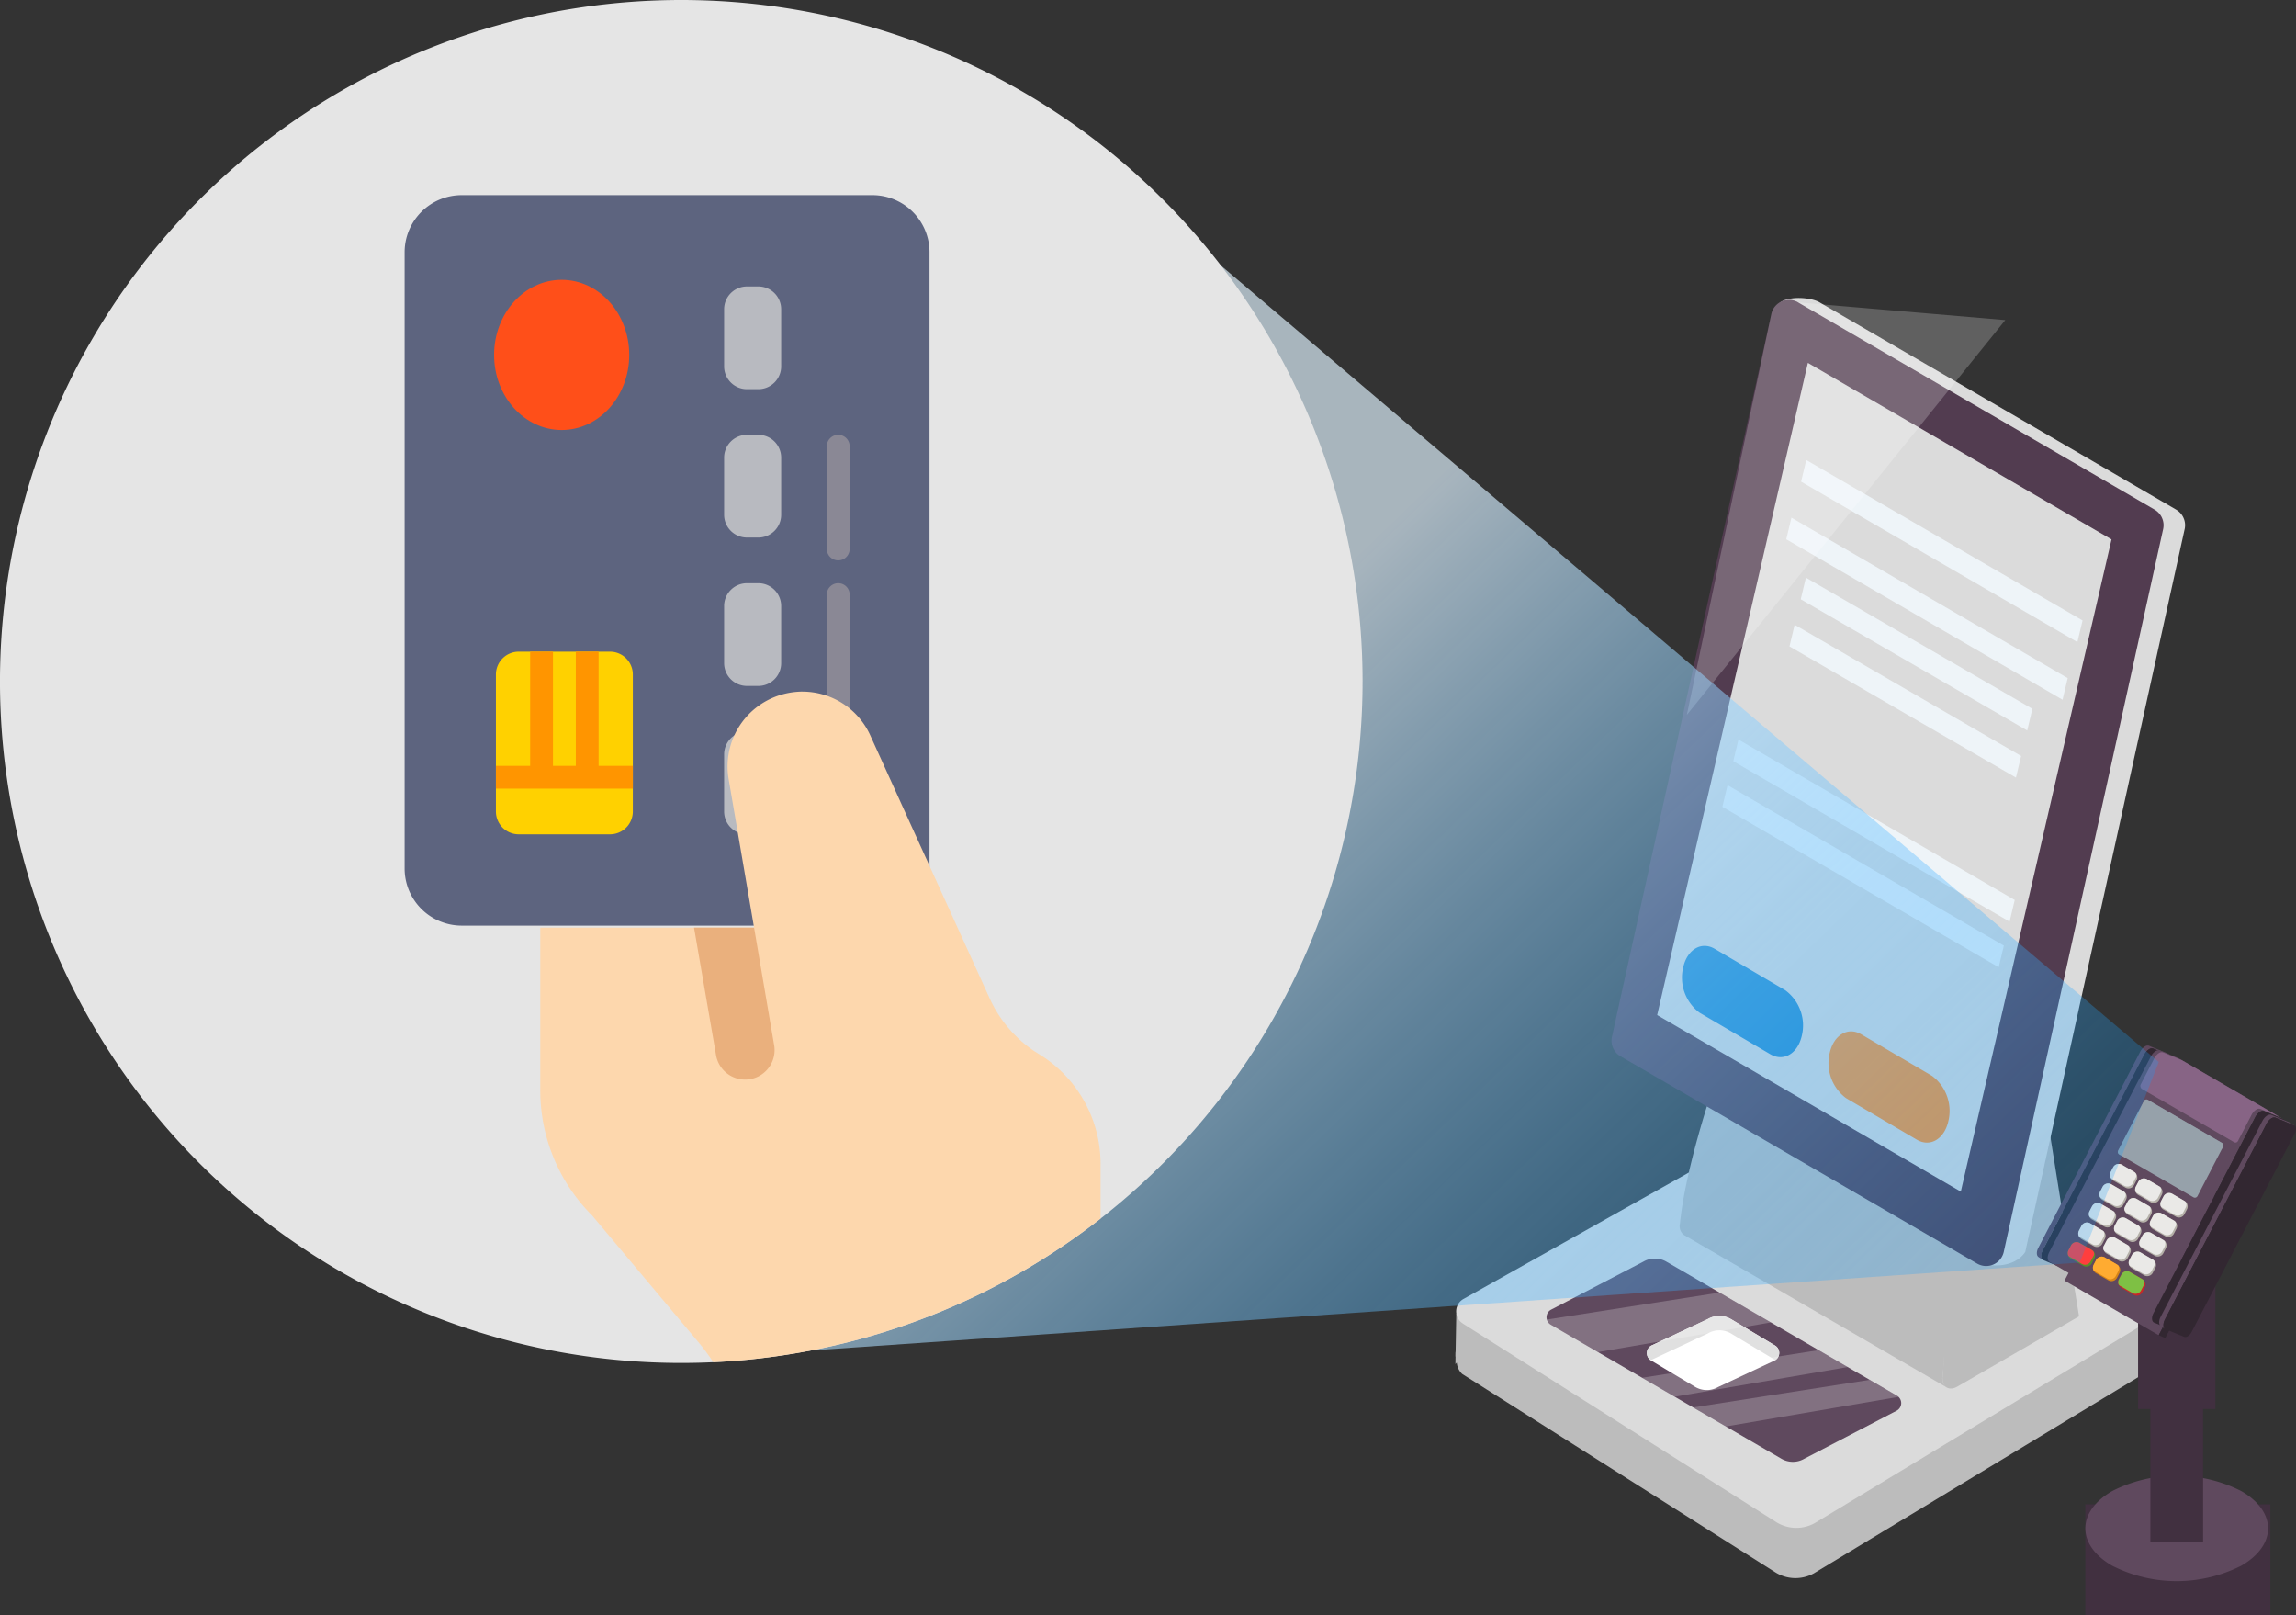 <svg xmlns="http://www.w3.org/2000/svg" xmlns:xlink="http://www.w3.org/1999/xlink" width="215.508" height="151.545" viewBox="0 0 215.508 151.545">
  <rect x="0" y="0" width="215.508" height="151.545" fill="#333333" stroke="none"/>
  <defs>
    <linearGradient id="linear-gradient" x1="-11.272" y1="1.112" x2="-11.233" y2="1.112" gradientUnits="objectBoundingBox">
      <stop offset="0" stop-color="#322731"/>
      <stop offset="1" stop-color="#413040"/>
    </linearGradient>
    <linearGradient id="linear-gradient-2" x1="-40.791" y1="1.5" x2="-40.655" y2="1.5" xlink:href="#linear-gradient"/>
    <linearGradient id="linear-gradient-3" x1="-27.667" y1="2.06" x2="-27.574" y2="2.06" xlink:href="#linear-gradient"/>
    <clipPath id="clip-path">
      <rect id="Rectangle_1924" data-name="Rectangle 1924" width="9.909" height="5.315" fill="none"/>
    </clipPath>
    <clipPath id="clip-path-2">
      <rect id="Rectangle_1925" data-name="Rectangle 1925" width="40.387" height="19.075" fill="none"/>
    </clipPath>
    <clipPath id="clip-path-3">
      <path id="Path_15053" data-name="Path 15053" d="M216.051,181.654,237.7,194.234a2.144,2.144,0,0,0,2.146,0l8.691-4.521a.808.808,0,0,0,0-1.4l-21.645-12.579a2.144,2.144,0,0,0-2.146,0l-8.691,4.521a.808.808,0,0,0,0,1.4" transform="translate(-215.648 -175.447)" fill="none"/>
    </clipPath>
    <clipPath id="clip-path-4">
      <rect id="Rectangle_1926" data-name="Rectangle 1926" width="29.889" height="38.939" fill="none"/>
    </clipPath>
    <linearGradient id="linear-gradient-4" x1="0.353" y1="0.444" x2="0.935" y2="0.929" gradientUnits="objectBoundingBox">
      <stop offset="0" stop-color="#dff2ff"/>
      <stop offset="1" stop-color="#0097ff" stop-opacity="0.31"/>
    </linearGradient>
    <clipPath id="clip-path-5">
      <path id="Path_15079" data-name="Path 15079" d="M127.893,63.947A63.947,63.947,0,1,1,63.947,0a63.947,63.947,0,0,1,63.947,63.947" transform="translate(80 389)" fill="#e5e5e5"/>
    </clipPath>
  </defs>
  <g id="pay-credit" transform="translate(-80 -389)">
    <g id="Group_6724" data-name="Group 6724" transform="translate(216.608 416.964)">
      <path id="Path_15009" data-name="Path 15009" d="M267.578,180.133l.055-4.641-2.7,1.907-1.045,1.26L237.523,160.67a3.553,3.553,0,0,0-3.555-.063l-27.691,15.529.118-.435-3.366-.059-.07,3.963c-.026.329-.007-.678.006-.348l-.019,1.1.126-.151a1.649,1.649,0,0,0,.511,1.073l29.45,18.652a3.556,3.556,0,0,0,3.555.063l30.344-18.35a1.334,1.334,0,0,0,.644-1.507" transform="translate(-202.947 -80.318)" fill="#bcbcbc"/>
      <path id="Path_15010" data-name="Path 15010" d="M203.7,174.93l29.45,18.652a3.556,3.556,0,0,0,3.555.062l30.344-18.35a1.338,1.338,0,0,0,.04-2.318L237.617,155.67a3.557,3.557,0,0,0-3.556-.063l-30.32,17a1.338,1.338,0,0,0-.04,2.318" transform="translate(-202.981 -78.683)" fill="#dbdbdb"/>
      <path id="Path_15011" data-name="Path 15011" d="M216.051,181.654,237.7,194.234a2.144,2.144,0,0,0,2.146,0l8.691-4.521a.807.807,0,0,0,0-1.4l-21.645-12.579a2.144,2.144,0,0,0-2.146,0l-8.691,4.521a.808.808,0,0,0,0,1.4" transform="translate(-207.098 -85.314)" fill="#5f495e"/>
      <path id="Path_15012" data-name="Path 15012" d="M230.051,187.635l4.144,2.482a2.144,2.144,0,0,0,2.146,0l5.325-2.5a.807.807,0,0,0,0-1.4l-4.144-2.482a2.144,2.144,0,0,0-2.146,0l-5.325,2.5a.807.807,0,0,0,0,1.4" transform="translate(-211.675 -87.929)" fill="#fff"/>
      <path id="Path_15013" data-name="Path 15013" d="M230.018,187.609c.012-.008.021-.019.034-.026l5.326-2.5a2.144,2.144,0,0,1,2.146,0l4.144,2.482c.013.007.022.018.034.026a.805.805,0,0,0-.034-1.373l-4.144-2.482a2.144,2.144,0,0,0-2.146,0l-5.326,2.5a.805.805,0,0,0-.034,1.373" transform="translate(-211.676 -87.929)" fill="#e0e0e0"/>
      <path id="Path_15014" data-name="Path 15014" d="M278.816,109.717l-2.347-1.086-11.146,39.324.456,8.716c-.223.577,4.017.81,3.292,7.962-.113,1.018.572,1.457,1.4.978l11.4-6.58-5.318-33.324,3.108-14.3a1.511,1.511,0,0,0-.841-1.691" transform="translate(-223.336 -63.473)" fill="#bcbcbc"/>
      <path id="Path_15015" data-name="Path 15015" d="M253.6,147.654l-14.162-4.831c-.223.577-4.462,11.53-5.188,18.682a1.036,1.036,0,0,0,.387,1.076l24.662,14.3a1.037,1.037,0,0,1-.387-1.076c.726-7.153-.15-26.906.073-27.483Z" transform="translate(-213.174 -74.65)" fill="#bcbcbc"/>
      <path id="Path_15016" data-name="Path 15016" d="M278.693,61.4l-33.47-19.451c-.983-.571-3.714-.646-3.971.462l-13.485,68.439a1.691,1.691,0,0,0,.8,1.845L260.1,131.938c.983.571,3.366.673,4.43-.87l14.96-67.822a1.69,1.69,0,0,0-.8-1.845" transform="translate(-211.045 -41.544)" fill="#dbdbdb"/>
      <path id="Path_15017" data-name="Path 15017" d="M275.693,61.488l-33.47-19.451a1.691,1.691,0,0,0-2.5,1.079l-14.961,67.822a1.692,1.692,0,0,0,.8,1.845l33.469,19.45a1.691,1.691,0,0,0,2.5-1.078l14.96-67.822a1.69,1.69,0,0,0-.8-1.845" transform="translate(-210.065 -41.63)" fill="#523c50"/>
      <rect id="Rectangle_1919" data-name="Rectangle 1919" width="17.365" height="10.384" transform="translate(59.126 113.197)" fill="url(#linear-gradient)"/>
      <path id="Path_15018" data-name="Path 15018" d="M293.3,211.161a6.989,6.989,0,0,0-1,.7l-1.51.02v3.35l.063,0a4.62,4.62,0,0,0,2.449,2.934,13.405,13.405,0,0,0,12.126,0c1.913-1.1,2.728-2.6,2.456-4.04l.073-2.467-1.76.023a7.246,7.246,0,0,0-.769-.517,13.4,13.4,0,0,0-12.126,0" transform="translate(-231.659 -96.514)" fill="none"/>
      <path id="Path_15019" data-name="Path 15019" d="M293.3,207.161c-3.348,1.933-3.348,5.068,0,7a13.4,13.4,0,0,0,12.126,0c3.348-1.933,3.348-5.067,0-7a13.4,13.4,0,0,0-12.126,0" transform="translate(-231.659 -95.207)" fill="#5f495e"/>
      <path id="Path_15020" data-name="Path 15020" d="M300.587,191.49a3.863,3.863,0,0,0,3.5,0,1.065,1.065,0,0,0,0-2.018,3.863,3.863,0,0,0-3.5,0,1.065,1.065,0,0,0,0,2.018" transform="translate(-234.627 -89.762)" fill="#5f495e"/>
      <rect id="Rectangle_1921" data-name="Rectangle 1921" width="4.948" height="16.03" transform="translate(65.231 100.706)" fill="url(#linear-gradient-2)"/>
      <path id="Path_15021" data-name="Path 15021" d="M299.864,205.605a1.219,1.219,0,0,0,.723,1.022,3.863,3.863,0,0,0,3.5,0,1.233,1.233,0,0,0,.724-1V191.18a1.235,1.235,0,0,1-.724,1,3.863,3.863,0,0,1-3.5,0,1.235,1.235,0,0,1-.723-1Zm0-14.427v0" transform="translate(-234.627 -90.448)" fill="none"/>
      <path id="Path_15022" data-name="Path 15022" d="M299.215,168.184a5.664,5.664,0,0,0,5.123,0c1.414-.817,1.414-2.141,0-2.958a5.66,5.66,0,0,0-5.123,0c-1.415.816-1.415,2.141,0,2.958" transform="translate(-234.068 -81.773)" fill="#5f495e"/>
      <rect id="Rectangle_1923" data-name="Rectangle 1923" width="7.254" height="19.337" transform="translate(64.077 84.913)" fill="url(#linear-gradient-3)"/>
      <path id="Path_15023" data-name="Path 15023" d="M298.154,184.715a1.787,1.787,0,0,0,1.061,1.5,5.662,5.662,0,0,0,5.122,0,1.81,1.81,0,0,0,1.061-1.459V167.731a1.81,1.81,0,0,1-1.061,1.459,5.662,5.662,0,0,1-5.122,0,1.808,1.808,0,0,1-1.061-1.461Zm0-16.986v-.037c0,.012,0,.024,0,.037" transform="translate(-234.068 -82.779)" fill="none"/>
      <path id="Path_15024" data-name="Path 15024" d="M284.127,164.809c.047-.1,9.6-18.479,9.6-18.479a1.463,1.463,0,0,1,.192-.282,1.07,1.07,0,0,1,.26-.219.436.436,0,0,1,.38-.057l1.749.726c.034.016.429.278.429.278-.034-.016-1.783-.742-1.783-.742a.437.437,0,0,0-.38.057,1.074,1.074,0,0,0-.261.219,1.449,1.449,0,0,0-.192.283l-9.548,18.382c-.2.441-.173.779.025.895l-.4-.262c-.2-.115-.225-.454-.072-.8" transform="translate(-229.451 -75.607)" fill="#5f495e"/>
      <path id="Path_15025" data-name="Path 15025" d="M284.762,165.1l9.548-18.382a1.25,1.25,0,0,1,.452-.5.435.435,0,0,1,.38-.057l1.749.726c.2.077.238.407.059.756l-9.683,18.629a1.034,1.034,0,0,1-.373.41.371.371,0,0,1-.313.051l-1.76-.719c-.248-.1-.272-.516-.059-.911" transform="translate(-229.643 -75.734)" fill="#322731"/>
      <path id="Path_15026" data-name="Path 15026" d="M291.011,169.574s6.949,3.664,9.091,4.638l-3.381,6.508-8.838-5.123Z" transform="translate(-230.71 -83.394)" fill="#5f495e"/>
      <path id="Path_15027" data-name="Path 15027" d="M304.393,176.464l.619.28-3.38,6.5-.619-.268Z" transform="translate(-235.002 -85.646)" fill="#322731"/>
      <path id="Path_15028" data-name="Path 15028" d="M285.621,165.461c.046-.1,9.6-18.479,9.6-18.479a1.412,1.412,0,0,1,.192-.282,1.071,1.071,0,0,1,.26-.219.436.436,0,0,1,.38-.057l1.749.726c.034.016,9.836,5.709,9.836,5.709-.035-.017-1.783-.742-1.783-.742a.43.43,0,0,0-.38.057,1.032,1.032,0,0,0-.26.219,1.446,1.446,0,0,0-.193.282l-9.547,18.382c-.2.441-.173.779.024.895l-9.8-5.693c-.2-.115-.224-.454-.071-.8" transform="translate(-229.939 -75.82)" fill="#5f495e"/>
      <path id="Path_15029" data-name="Path 15029" d="M300.231,173.823l9.548-18.383a1.248,1.248,0,0,1,.452-.5.435.435,0,0,1,.38-.057l1.749.726c.2.077.238.407.059.756l-9.683,18.629a1.03,1.03,0,0,1-.374.41.369.369,0,0,1-.312.051l-1.76-.72c-.248-.1-.272-.516-.059-.911" transform="translate(-234.699 -78.584)" fill="#322731"/>
      <path id="Path_15030" data-name="Path 15030" d="M295.344,158.071l2.415-4.648a.274.274,0,0,1,.382-.111l6.945,4.033a.274.274,0,0,1,.106.364l-2.4,4.63a.275.275,0,0,1-.382.112l-6.954-4.015a.275.275,0,0,1-.106-.365" transform="translate(-233.139 -78.066)" fill="#96a1aa"/>
      <g id="Group_6714" data-name="Group 6714" transform="translate(62.174 75.208)" opacity="0.5" style="mix-blend-mode: multiply;isolation: isolate">
        <g id="Group_6713" data-name="Group 6713">
          <g id="Group_6712" data-name="Group 6712" clip-path="url(#clip-path)">
            <path id="Path_15031" data-name="Path 15031" d="M295.344,158.071l2.414-4.648a.274.274,0,0,1,.382-.111l6.945,4.033a.275.275,0,0,1,.106.365l-.108.207-6.677-3.879a.275.275,0,0,0-.382.111l-2.306,4.44-.267-.153a.275.275,0,0,1-.106-.365" transform="translate(-295.313 -153.275)" fill="#96a1aa"/>
          </g>
        </g>
      </g>
      <path id="Path_15032" data-name="Path 15032" d="M297.568,165.761l.24-.461a.585.585,0,0,1,.814-.236l1.156.672a.586.586,0,0,1,.226.777l-.238.458a.585.585,0,0,1-.812.237l-1.158-.668a.586.586,0,0,1-.227-.777m-2.138-.588,1.158.669a.585.585,0,0,0,.812-.238l.238-.458a.587.587,0,0,0-.225-.777l-1.157-.672a.586.586,0,0,0-.814.237l-.24.461a.586.586,0,0,0,.227.777m-2.365-1.366,1.158.669a.585.585,0,0,0,.812-.237l.238-.458a.585.585,0,0,0-.225-.776l-1.157-.672a.585.585,0,0,0-.814.236l-.239.461a.585.585,0,0,0,.227.777m3.739,4.564,1.158.669a.585.585,0,0,0,.812-.237l.238-.458a.585.585,0,0,0-.225-.776l-1.156-.672a.586.586,0,0,0-.814.236l-.239.461a.585.585,0,0,0,.227.777m-2.365-1.365,1.158.668a.586.586,0,0,0,.813-.237l.238-.458a.587.587,0,0,0-.225-.777l-1.157-.672a.586.586,0,0,0-.814.237l-.24.46a.586.586,0,0,0,.227.777m-2.365-1.366,1.158.669a.586.586,0,0,0,.813-.238l.238-.458a.586.586,0,0,0-.225-.777l-1.156-.671a.586.586,0,0,0-.815.236l-.239.461a.585.585,0,0,0,.227.777m3.739,4.564,1.158.669a.585.585,0,0,0,.812-.238l.238-.458a.586.586,0,0,0-.226-.777l-1.156-.671a.586.586,0,0,0-.815.236l-.239.461a.585.585,0,0,0,.227.777m-2.365-1.365,1.158.668a.586.586,0,0,0,.813-.237l.238-.458a.586.586,0,0,0-.226-.777l-1.157-.672a.586.586,0,0,0-.814.236l-.24.461a.586.586,0,0,0,.227.777m-2.365-1.366,1.158.669a.586.586,0,0,0,.812-.238l.238-.458a.586.586,0,0,0-.225-.777L291.91,166a.586.586,0,0,0-.814.237l-.239.46a.585.585,0,0,0,.227.777m3.739,4.564,1.158.669a.586.586,0,0,0,.813-.238l.238-.458a.586.586,0,0,0-.226-.777l-1.156-.672a.586.586,0,0,0-.814.237l-.24.46a.586.586,0,0,0,.227.777m-2.365-1.365,1.158.668a.585.585,0,0,0,.812-.238l.238-.458a.586.586,0,0,0-.225-.776l-1.157-.672a.585.585,0,0,0-.814.236l-.24.461a.586.586,0,0,0,.227.777m-2.365-1.366,1.158.669a.586.586,0,0,0,.813-.238l.238-.458a.586.586,0,0,0-.226-.777l-1.156-.672a.587.587,0,0,0-.814.236l-.239.461a.586.586,0,0,0,.227.777" transform="translate(-231.337 -81.001)" fill="#b4b0a8"/>
      <path id="Path_15033" data-name="Path 15033" d="M298.843,167.032l-1.158-.668a.583.583,0,0,1-.128-.112.574.574,0,0,1,.013-.491l.24-.461a.586.586,0,0,1,.814-.237l1.157.672a.56.56,0,0,1,.127.112.575.575,0,0,1-.013.491l-.238.458a.585.585,0,0,1-.812.237m-5.764-4.463-.24.46a.578.578,0,0,0-.013.492.586.586,0,0,0,.129.112l1.158.668a.585.585,0,0,0,.812-.237l.238-.458a.4.4,0,0,0-.114-.6l-1.157-.672a.586.586,0,0,0-.814.237m5.586,6.06.238-.458a.4.4,0,0,0-.114-.6l-1.157-.672a.586.586,0,0,0-.814.236l-.239.461a.574.574,0,0,0-.013.492.586.586,0,0,0,.128.112l1.158.668a.585.585,0,0,0,.812-.237m-1.981,3.667.238-.458a.577.577,0,0,0,.013-.491.56.56,0,0,0-.127-.111l-1.156-.672a.586.586,0,0,0-.814.236l-.239.461a.572.572,0,0,0-.013.491.583.583,0,0,0,.128.112l1.158.669a.586.586,0,0,0,.813-.238m.991-1.834.238-.458a.577.577,0,0,0,.013-.491.6.6,0,0,0-.127-.111l-1.157-.672a.586.586,0,0,0-.814.236l-.24.461a.575.575,0,0,0-.013.491.568.568,0,0,0,.128.112l1.158.669a.586.586,0,0,0,.813-.238m-5.586-6.06-.24.461a.575.575,0,0,0-.013.491.552.552,0,0,0,.128.112l1.158.669a.585.585,0,0,0,.812-.238l.238-.458a.4.4,0,0,0-.114-.6l-1.157-.672a.585.585,0,0,0-.814.236m2.23,6.529.238-.458a.575.575,0,0,0,.013-.491.565.565,0,0,0-.127-.112l-1.156-.672a.586.586,0,0,0-.814.237l-.24.46a.4.4,0,0,0,.115.6l1.158.668a.586.586,0,0,0,.812-.237m1.125-7-.239.461a.575.575,0,0,0-.013.491.555.555,0,0,0,.129.112l1.158.669a.586.586,0,0,0,.812-.238l.238-.458a.577.577,0,0,0,.013-.491.563.563,0,0,0-.127-.111l-1.156-.672a.586.586,0,0,0-.814.236m-3.491,5.631.238-.458a.575.575,0,0,0,.013-.491.542.542,0,0,0-.127-.111l-1.157-.672a.585.585,0,0,0-.814.236l-.24.461a.575.575,0,0,0-.013.491.568.568,0,0,0,.128.112l1.158.669a.586.586,0,0,0,.813-.238m1.257-1.011a.6.6,0,0,0,.129.112l1.158.668a.586.586,0,0,0,.813-.237l.238-.458a.4.4,0,0,0-.114-.6l-1.156-.672a.586.586,0,0,0-.814.237l-.24.46a.578.578,0,0,0-.013.492m-2.112-2.318-.24.461a.574.574,0,0,0-.013.491.568.568,0,0,0,.128.112l1.158.669a.586.586,0,0,0,.812-.238l.238-.458a.577.577,0,0,0,.013-.491.6.6,0,0,0-.127-.111L291.911,166a.585.585,0,0,0-.814.236m5.454.079a.579.579,0,0,0-.127-.112l-1.156-.671a.586.586,0,0,0-.814.236l-.239.461a.4.4,0,0,0,.115.6l1.158.668a.586.586,0,0,0,.813-.237l.238-.458a.577.577,0,0,0,.013-.491" transform="translate(-231.339 -81.001)" fill="#eae9e7"/>
      <path id="Path_15034" data-name="Path 15034" d="M295.421,177.982l.24-.461a.585.585,0,0,1,.814-.236l1.156.672a.585.585,0,0,1,.226.776l-.238.458a.585.585,0,0,1-.812.237l-1.158-.668a.586.586,0,0,1-.227-.777" transform="translate(-233.153 -85.889)" fill="#c92727"/>
      <path id="Path_15035" data-name="Path 15035" d="M291.907,175.953l.24-.461a.586.586,0,0,1,.814-.236l1.156.672a.585.585,0,0,1,.226.777l-.238.458a.587.587,0,0,1-.813.238l-1.158-.669a.587.587,0,0,1-.227-.777" transform="translate(-232.005 -85.226)" fill="#d88416"/>
      <path id="Path_15036" data-name="Path 15036" d="M288.394,173.925l.24-.461a.586.586,0,0,1,.814-.236l1.156.672a.586.586,0,0,1,.226.777l-.238.458a.585.585,0,0,1-.812.237l-1.158-.668a.586.586,0,0,1-.227-.777" transform="translate(-230.856 -84.563)" fill="#5a8e28"/>
      <path id="Path_15037" data-name="Path 15037" d="M296.7,179.254l-1.159-.669a.551.551,0,0,1-.128-.112.575.575,0,0,1,.013-.491l.24-.461a.585.585,0,0,1,.814-.236l1.157.672a.4.4,0,0,1,.114.6l-.238.458a.586.586,0,0,1-.812.238" transform="translate(-233.155 -85.889)" fill="#7ec044"/>
      <path id="Path_15038" data-name="Path 15038" d="M293.183,177.225l-1.159-.669a.567.567,0,0,1-.128-.112.575.575,0,0,1,.013-.491l.24-.461a.585.585,0,0,1,.814-.236l1.157.672a.594.594,0,0,1,.127.111.577.577,0,0,1-.013.491l-.238.458a.586.586,0,0,1-.813.238" transform="translate(-232.007 -85.225)" fill="#ffab31"/>
      <path id="Path_15039" data-name="Path 15039" d="M289.669,175.2l-1.158-.669a.567.567,0,0,1-.128-.112.575.575,0,0,1,.013-.491l.24-.461a.585.585,0,0,1,.814-.236l1.157.672a.4.4,0,0,1,.114.6l-.238.458a.586.586,0,0,1-.812.238" transform="translate(-230.858 -84.562)" fill="#ff3e3e"/>
      <path id="Path_15040" data-name="Path 15040" d="M299.764,147.257a1.444,1.444,0,0,1,.192-.282,1.061,1.061,0,0,1,.26-.219.435.435,0,0,1,.38-.057l1.749.726c.034.016,9.162,5.32,9.162,5.32-.034-.017-1.783-.742-1.783-.742a.435.435,0,0,0-.38.057,1.058,1.058,0,0,0-.26.219,1.44,1.44,0,0,0-.192.282l-1.28,2.463a.257.257,0,0,1-.356.1l-8.629-4.982a.337.337,0,0,1-.131-.448Z" transform="translate(-234.167 -75.909)" fill="#876485"/>
      <path id="Path_15041" data-name="Path 15041" d="M301.178,174.443c.047-.1,9.6-18.479,9.6-18.479a1.441,1.441,0,0,1,.192-.282,1.084,1.084,0,0,1,.26-.219.436.436,0,0,1,.38-.057l1.749.726c.034.016.43.278.43.278-.034-.016-1.783-.742-1.783-.742a.435.435,0,0,0-.38.057,1.073,1.073,0,0,0-.26.219,1.44,1.44,0,0,0-.192.282l-9.548,18.383c-.2.44-.173.779.025.895l-.4-.263c-.2-.114-.224-.454-.072-.8" transform="translate(-235.025 -78.756)" fill="#5f495e"/>
      <path id="Path_15042" data-name="Path 15042" d="M301.813,174.737l9.548-18.383a1.248,1.248,0,0,1,.452-.5.434.434,0,0,1,.38-.057l1.749.726c.2.077.238.407.059.756l-9.683,18.629a1.03,1.03,0,0,1-.374.41.372.372,0,0,1-.312.051l-1.76-.72c-.248-.1-.272-.516-.059-.911" transform="translate(-235.216 -78.883)" fill="#322731"/>
      <path id="Path_15043" data-name="Path 15043" d="M231.081,111.786l14.147-61.2,28.5,16.565-14.147,61.2Z" transform="translate(-212.143 -44.499)" fill="#dbdbdb"/>
      <path id="Path_15044" data-name="Path 15044" d="M251.152,66.159l.485-2.031L277.57,79.184l-.485,2.031Z" transform="translate(-218.704 -48.926)" fill="#eef4f8"/>
      <path id="Path_15045" data-name="Path 15045" d="M241.694,105.129l.485-2.031,25.933,15.056-.485,2.031Z" transform="translate(-215.612 -61.665)" fill="#eef4f8"/>
      <path id="Path_15046" data-name="Path 15046" d="M240.176,111.487l.485-2.031,25.933,15.056-.485,2.031Z" transform="translate(-215.116 -63.743)" fill="#eef4f8"/>
      <path id="Path_15047" data-name="Path 15047" d="M249.083,74.193l.485-2.031L275.5,87.218l-.485,2.031Z" transform="translate(-218.028 -51.552)" fill="#eef4f8"/>
      <path id="Path_15048" data-name="Path 15048" d="M272.843,92.836,251.587,80.523l-.485,2.031,21.256,12.312Z" transform="translate(-218.688 -54.285)" fill="#eef4f8"/>
      <path id="Path_15049" data-name="Path 15049" d="M271.274,99.407,250.017,87.094l-.485,2.031,21.256,12.313Z" transform="translate(-218.175 -56.434)" fill="#eef4f8"/>
      <path id="Path_15050" data-name="Path 15050" d="M244.269,136.038l-6.644-3.9c-1.233-.724-2.552.031-2.948,1.685a4.1,4.1,0,0,0,1.517,4.305l6.644,3.9c1.232.723,2.552-.032,2.947-1.686a4.1,4.1,0,0,0-1.517-4.3" transform="translate(-213.282 -71.068)" fill="#1f89cd"/>
      <path id="Path_15051" data-name="Path 15051" d="M264.7,147.958l-6.644-3.9c-1.232-.724-2.552.031-2.948,1.685a4.1,4.1,0,0,0,1.517,4.3l6.644,3.9c1.232.723,2.552-.032,2.947-1.686a4.1,4.1,0,0,0-1.517-4.3" transform="translate(-219.96 -74.964)" fill="#ff9130"/>
      <g id="Group_6719" data-name="Group 6719" transform="translate(4.075 90.133)" opacity="0.22">
        <g id="Group_6718" data-name="Group 6718">
          <g id="Group_6717" data-name="Group 6717" clip-path="url(#clip-path-2)">
            <g id="Group_6716" data-name="Group 6716" transform="translate(4.475 0)">
              <g id="Group_6715" data-name="Group 6715" clip-path="url(#clip-path-3)">
                <path id="Path_15052" data-name="Path 15052" d="M230.54,180l5.385,2.692-23.559,4.039L209,183.366Zm-12.116,8.751,2.019,2.019L244,186.731l-4.039-1.346Zm5.385,2.692,2.019,2.019,23.559-4.039-4.039-1.346Z" transform="translate(-213.475 -176.935)" fill="#fff"/>
              </g>
            </g>
          </g>
        </g>
      </g>
      <g id="Group_6722" data-name="Group 6722" transform="translate(21.724 0.178)" opacity="0.22">
        <g id="Group_6721" data-name="Group 6721">
          <g id="Group_6720" data-name="Group 6720" clip-path="url(#clip-path-4)">
            <path id="Path_15054" data-name="Path 15054" d="M265.109,43.7l-19.455-1.663a1.69,1.69,0,0,0-2.5,1.078L235.22,80.747Z" transform="translate(-235.22 -41.808)" fill="#fff"/>
          </g>
        </g>
      </g>
    </g>
    <path id="Path_15072" data-name="Path 15072" d="M3974.4,428.193l96.784,82.164-7.415,18.822-131.927,9.137Z" transform="translate(-3788.555 -21.705)" opacity="0.68" fill="url(#linear-gradient-4)"/>
    <path id="Path_15071" data-name="Path 15071" d="M127.893,63.947A63.947,63.947,0,1,1,63.947,0a63.947,63.947,0,0,1,63.947,63.947" transform="translate(80 389)" fill="#e5e5e5"/>
    <g id="Mask_Group_4" data-name="Mask Group 4" clip-path="url(#clip-path-5)">
      <g id="Group_6731" data-name="Group 6731" transform="translate(2)">
        <g id="credit-card" transform="translate(115.979 475.856) rotate(-90)">
          <g id="Group_6682" data-name="Group 6682">
            <path id="Path_14994" data-name="Path 14994" d="M63.191,0H5.355A5.361,5.361,0,0,0,0,5.355V43.912a5.361,5.361,0,0,0,5.355,5.355H63.191a5.361,5.361,0,0,0,5.355-5.355V5.355A5.361,5.361,0,0,0,63.191,0Z" fill="#5d647f"/>
          </g>
          <g id="Group_6683" data-name="Group 6683" transform="translate(8.568 8.568)">
            <path id="Path_14995" data-name="Path 14995" d="M14.994,12.852H2.142A2.142,2.142,0,0,1,0,10.71V2.142A2.142,2.142,0,0,1,2.142,0H14.994a2.142,2.142,0,0,1,2.142,2.142V10.71A2.142,2.142,0,0,1,14.994,12.852Z" fill="#ffd100"/>
          </g>
          <g id="Group_6688" data-name="Group 6688" transform="translate(8.568 29.989)">
            <g id="Group_6684" data-name="Group 6684">
              <path id="Path_14996" data-name="Path 14996" d="M7.5,5.355H2.142A2.142,2.142,0,0,1,0,3.213V2.142A2.142,2.142,0,0,1,2.142,0H7.5A2.142,2.142,0,0,1,9.639,2.142V3.213A2.142,2.142,0,0,1,7.5,5.355Z" fill="#b8bac0"/>
            </g>
            <g id="Group_6685" data-name="Group 6685" transform="translate(13.923)">
              <path id="Path_14997" data-name="Path 14997" d="M7.5,5.355H2.142A2.142,2.142,0,0,1,0,3.213V2.142A2.142,2.142,0,0,1,2.142,0H7.5A2.142,2.142,0,0,1,9.639,2.142V3.213A2.142,2.142,0,0,1,7.5,5.355Z" fill="#b8bac0"/>
            </g>
            <g id="Group_6686" data-name="Group 6686" transform="translate(27.847)">
              <path id="Path_14998" data-name="Path 14998" d="M7.5,5.355H2.142A2.142,2.142,0,0,1,0,3.213V2.142A2.142,2.142,0,0,1,2.142,0H7.5A2.142,2.142,0,0,1,9.639,2.142V3.213A2.142,2.142,0,0,1,7.5,5.355Z" fill="#b8bac0"/>
            </g>
            <g id="Group_6687" data-name="Group 6687" transform="translate(41.77)">
              <path id="Path_14999" data-name="Path 14999" d="M7.5,5.355H2.142A2.142,2.142,0,0,1,0,3.213V2.142A2.142,2.142,0,0,1,2.142,0H7.5A2.142,2.142,0,0,1,9.639,2.142V3.213A2.142,2.142,0,0,1,7.5,5.355Z" fill="#b8bac0"/>
            </g>
          </g>
          <g id="Group_6690" data-name="Group 6690" transform="translate(8.568 39.628)">
            <g id="Group_6689" data-name="Group 6689">
              <path id="Path_15000" data-name="Path 15000" d="M22.492,2.142H1.071A1.071,1.071,0,1,1,1.071,0H22.492a1.071,1.071,0,1,1,0,2.142Z" fill="#8a8895"/>
            </g>
          </g>
          <g id="Group_6692" data-name="Group 6692" transform="translate(34.273 39.628)">
            <g id="Group_6691" data-name="Group 6691">
              <path id="Path_15001" data-name="Path 15001" d="M10.71,2.142H1.071A1.071,1.071,0,1,1,1.071,0H10.71a1.071,1.071,0,1,1,0,2.142Z" fill="#8a8895"/>
            </g>
          </g>
          <g id="Group_6693" data-name="Group 6693" transform="translate(12.852 8.568)">
            <path id="Path_15002" data-name="Path 15002" d="M12.852,7.5H2.142V5.355h10.71V3.213H2.142V0H0V12.852H2.142V9.639h10.71Z" fill="#ff9500"/>
          </g>
          <g id="Group_6694" data-name="Group 6694" transform="translate(46.507 8.398)">
            <ellipse id="Ellipse_2" data-name="Ellipse 2" cx="7.046" cy="6.342" rx="7.046" ry="6.342" transform="translate(0 0)" fill="#ff4f19"/>
          </g>
        </g>
        <g id="save-money" transform="translate(128.71 548.013) rotate(-90)">
          <path id="Path_15076" data-name="Path 15076" d="M19.377,0l2.768,2.768V30.449l-2.768.471-17.439-5.4A2.8,2.8,0,0,1,0,22.864V2.768A2.768,2.768,0,0,1,2.768,0Z" transform="translate(0 19.377)" fill="#384151"/>
          <path id="Path_15077" data-name="Path 15077" d="M74.738,24.608a7,7,0,0,1-4.1,6.366L46.005,42.158a11.969,11.969,0,0,0-5.038,4.263l-.526.83a12.085,12.085,0,0,1-10.02,5.342H11.072a24.821,24.821,0,0,1-8.747-1.578L0,50.3V19.377H1.246A19.327,19.327,0,0,0,13.7,14.837L25.577,4.872A16.589,16.589,0,0,1,37.341,0H52.593V20.069l13.9-2.381a7.017,7.017,0,0,1,8.027,5.2,7.3,7.3,0,0,1,.221,1.716Z" transform="translate(19.377)" fill="#fdd7ad"/>
          <path id="Path_15078" data-name="Path 15078" d="M14.154,5.636,3.236,7.5A2.768,2.768,0,1,1,2.3,2.048L14.154,0Z" transform="translate(57.816 14.433)" fill="#eab07d"/>
        </g>
      </g>
    </g>
  </g>
</svg>
